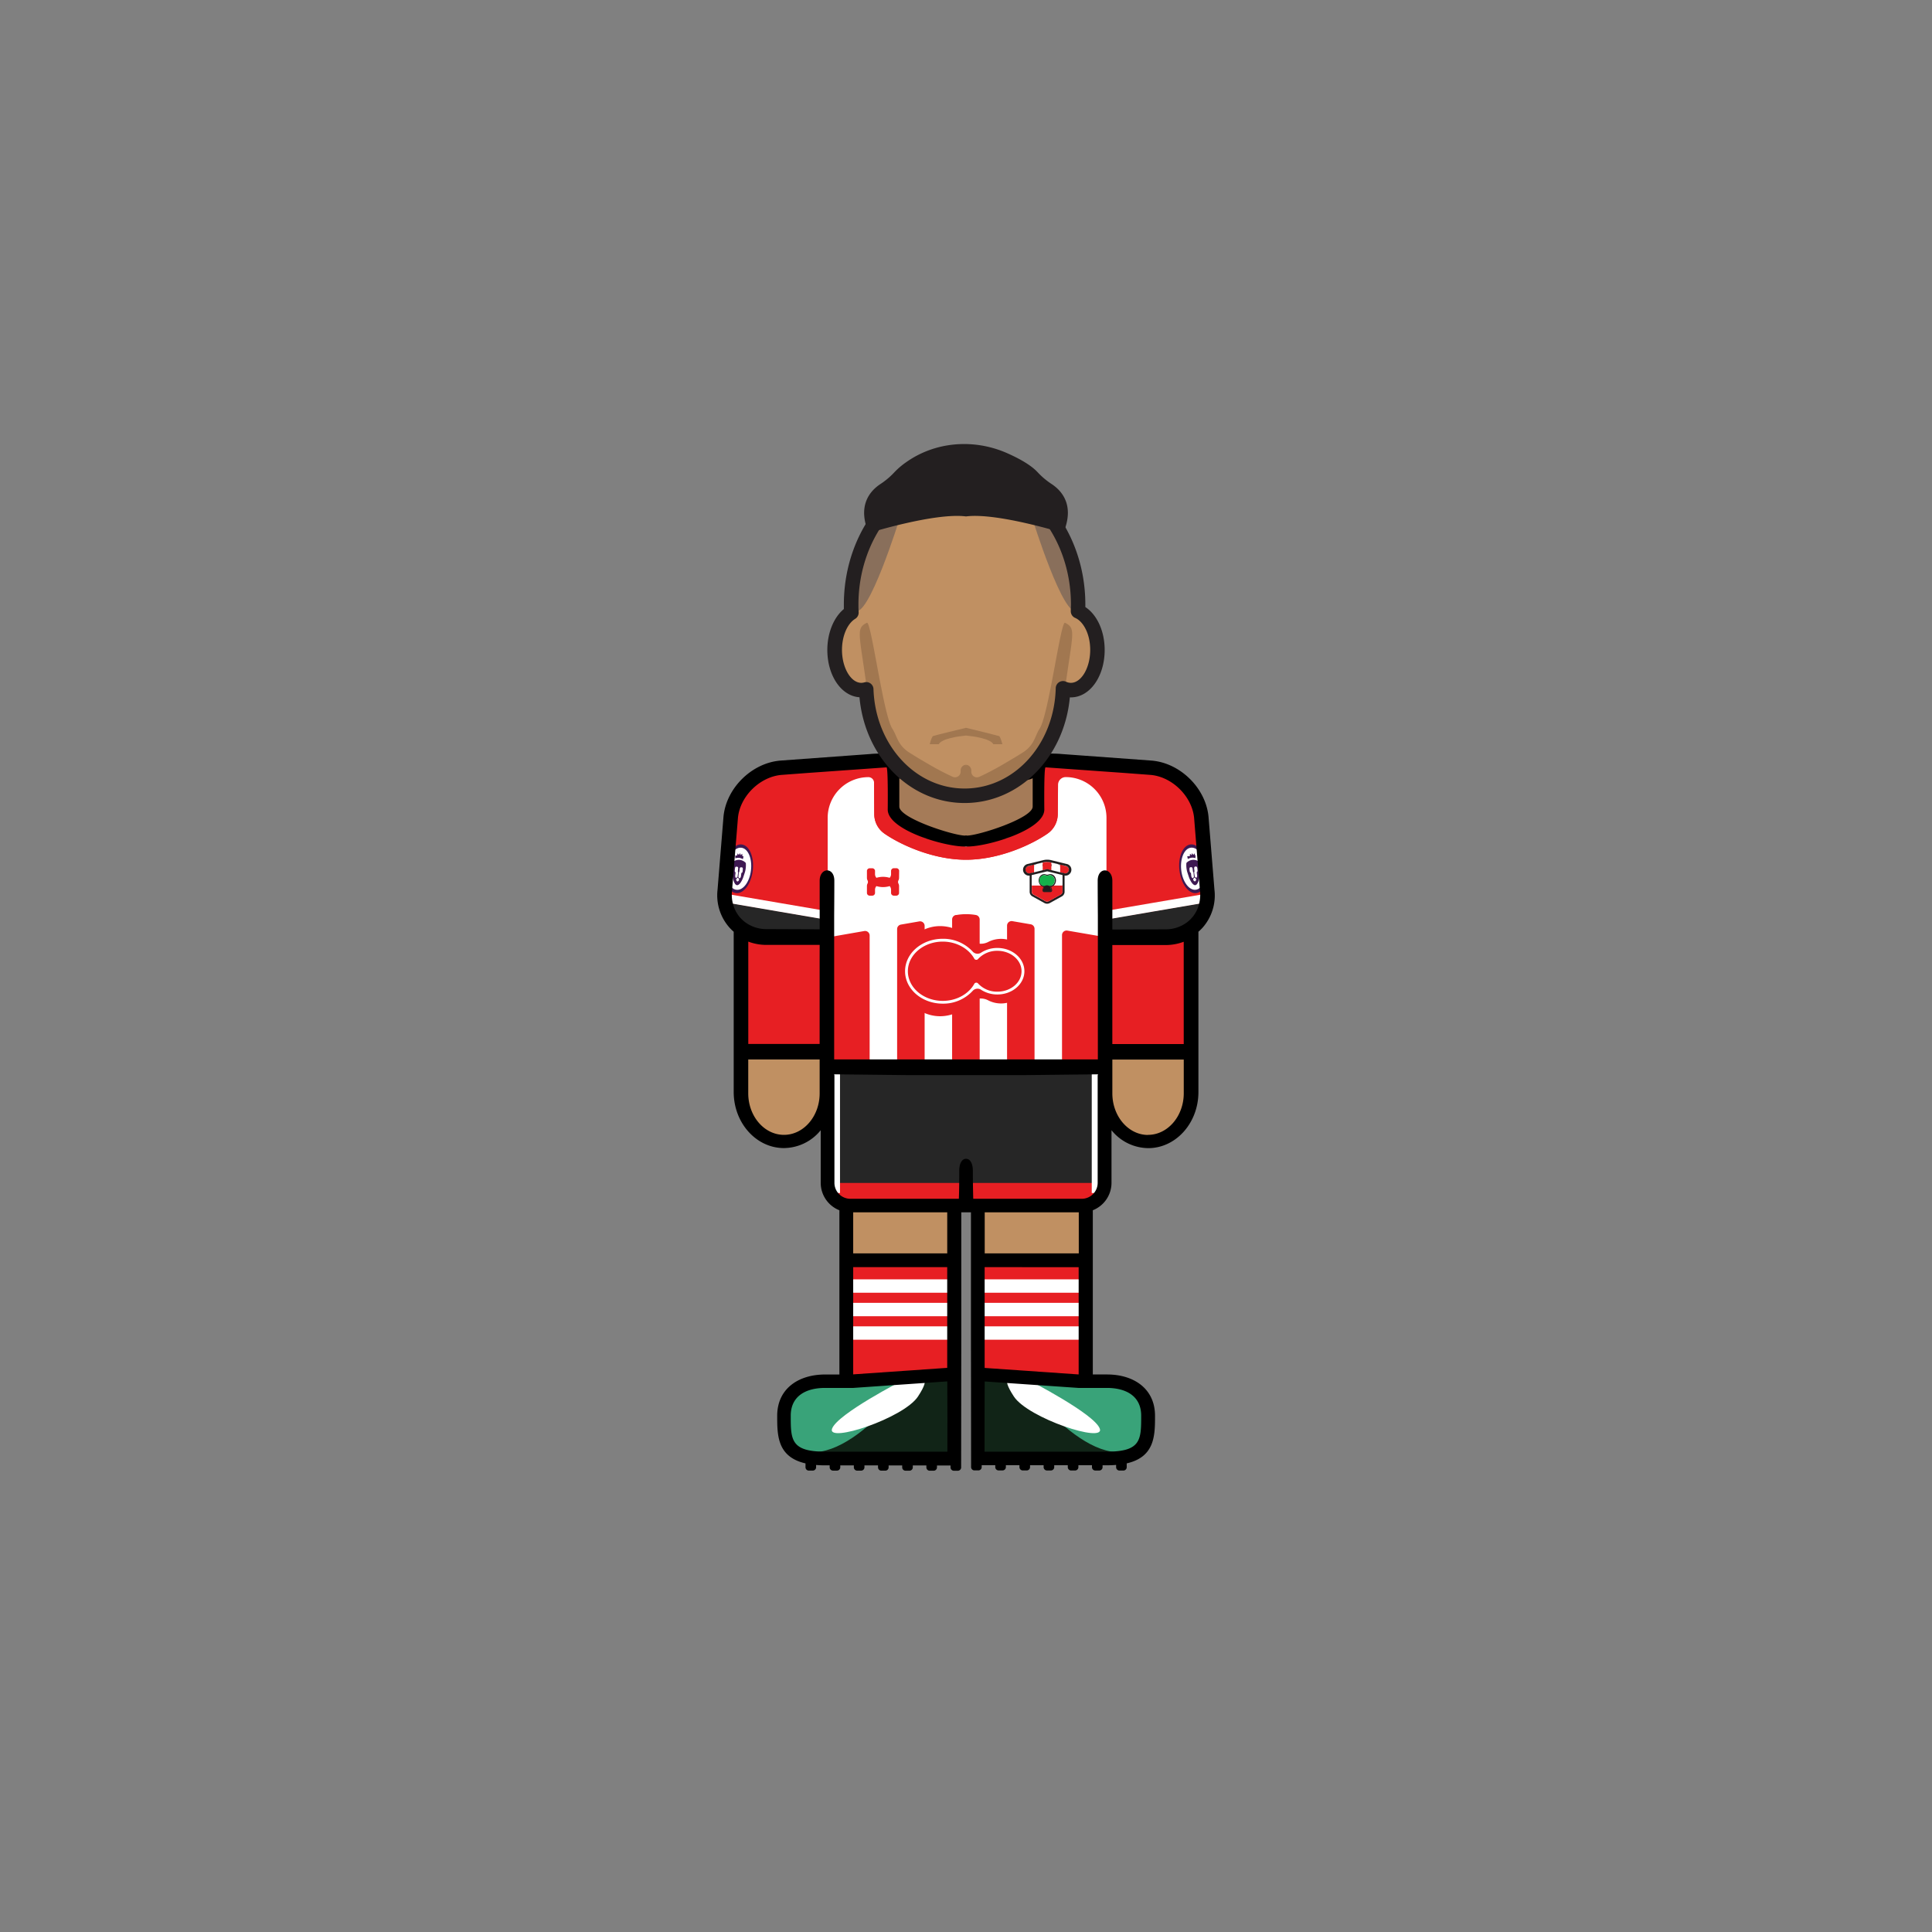 <svg id="player" xmlns="http://www.w3.org/2000/svg" viewBox="0 0 800 800"><rect x="0" y="0" width="800" height="800" fill="#808080" stroke="none"/><defs><clipPath id="clip-path"><path class="cls-1" d="M300.06 349.64h199.97v20.19H300.06z"/></clipPath><clipPath id="clip-path-2"><path class="cls-1" d="M300.06 349.64h199.97v20.19H300.06z"/></clipPath><style>.cls-1{fill:none}.cls-2{fill:#c09062}.cls-3{fill:#112417}.cls-4{fill:#39a379}.cls-5{fill:#fff}.cls-6{fill:#e71f23}.cls-7{fill:#262626}.cls-8{fill:#231f20}.cls-13{fill:#3e1952}.cls-17,.cls-18{fill:#442d1d}.cls-17{opacity:.1}</style></defs><g id="skin"><path id="arm-left" class="cls-2" d="M305.93 382h36.78v72.4a18.39 18.39 0 01-18.39 18.39 18.39 18.39 0 01-18.39-18.39V382z"/><path id="arm-right" class="cls-2" d="M457.19 382H494v72.4a18.39 18.39 0 01-18.39 18.39 18.39 18.39 0 01-18.39-18.39V382h-.03z"/><path id="leg-left" class="cls-2" d="M349.88 492.02h45.67v45.67h-45.67z"/><path id="leg-right" class="cls-2" d="M404.78 492.02h45.67v45.67h-45.67z"/></g><g id="boots"><path id="left" class="cls-3" d="M395.33 570.04H372.5l-22.83 1.97h-12.5l-7.5 2.53-5.25 8.5v9.83l1.91 4.17 3.84 4.05 6.33 1.95h58.83v-33z"/><path id="right" class="cls-3" d="M404.61 570.27h22.83l22.83 1.97h12.5l7.5 2.53 5.25 8.5v9.83l-1.91 4.17-3.84 4.05-6.33 1.95h-58.83v-33z"/><g id="details"><path class="cls-4" d="M377 571.33s-31.17 43.58-51.5 25.71c0 0-4.83-20.71 5.5-22.87s46-2.84 46-2.84z"/><path class="cls-5" d="M374 571.48s-27.32 14-29.47 20.13 29.68-4.37 35.58-13.34 2.1-8.99-6.11-6.79z"/><path class="cls-4" d="M423 571.33s31.17 43.58 51.5 25.71c0 0 4.83-20.71-5.5-22.87s-46-2.84-46-2.84z"/><path class="cls-5" d="M425.94 571.48s27.32 14 29.47 20.13-29.68-4.37-35.58-13.34-2.14-8.99 6.11-6.79z"/></g></g><g id="socks"><g id="socks-2" data-name="socks"><path id="left-2" data-name="left" class="cls-6" d="M349.88 522h45.67v48.04h-45.67z"/><path id="right-2" data-name="right" class="cls-6" d="M404.38 522h45.67v48.04h-45.67z"/></g><g id="details-2" data-name="details"><path class="cls-5" d="M350.88 529.75h44.46v5.54h-44.46zm0 9.73h44.46v5.54h-44.46zm0 9.73h44.46v5.54h-44.46z" id="left-3" data-name="left"/><path class="cls-5" d="M404.99 529.75h44.46v5.54h-44.46zm0 9.73h44.46v5.54h-44.46zm0 9.73h44.46v5.54h-44.46z" id="right-3" data-name="right"/></g></g><g id="shorts"><path id="shorts-2" data-name="shorts" class="cls-7" d="M341.67 442.54h116.49v47a9.95 9.95 0 01-9.95 9.95h-96.6a9.95 9.95 0 01-9.95-9.95v-47h.01z"/><g id="details-3" data-name="details"><path class="cls-6" d="M342.71 489.83h114.52a10.33 10.33 0 01-10.33 10.33H353a10.33 10.33 0 01-10.33-10.33h.04z"/><path class="cls-5" d="M342.71 442.54h5.12V494h-5.12zm109.36 0h5.12V494h-5.12z"/></g></g><path class="cls-6" d="M306 387.9h36.71v47.83H306zm151.23 0h36.71v47.83h-36.71z" id="under-shirt"/><g id="shirt"><path id="shirt-2" data-name="shirt" class="cls-6" d="M369.5 314.8l-48.29 2.99-11.36 6.25-6.83 10.1-3.31 40.73 5.17 7.67 7.66 4.67h29.5l.17 54h114.83v-53.5l29.34-.17 7.01-4 6.99-10.5-3.4-37.33-6.83-11.84-9.77-6.08-49.84-2.99-1 21.24-6.5 6.5-11.16 3.48-11.88 2.02-15.46-3.17-11-5.66-3.66-3.84-.38-20.57z"/><g id="details-4" data-name="details"><g id="arm-l"><path class="cls-7" d="M307.11 385.81l35.6.86v-5.84l-40.92-7 5.32 11.98z"/><path class="cls-5" d="M301.79 373.92l40.92 7v-3.62l-40.92-7v3.62z"/></g><g id="arm-r"><path class="cls-7" d="M492.83 385.81l-35.6.86v-5.84l40.91-7-5.31 11.98z"/><path class="cls-5" d="M498.14 373.92l-40.91 7v-3.62l40.91-7v3.62z"/></g><g id="chest"><path class="cls-5" d="M441.3 321.78a3.18 3.18 0 00-3.18 3.16l-.12 12.19a9.83 9.83 0 01-4.15 8C427.34 349.71 413.77 356 400 356c-13.73 0-27.3-6.31-33.84-10.87a9.83 9.83 0 01-4.15-8l-.08-13a2.34 2.34 0 00-2.34-2.33 16.87 16.87 0 00-16.87 16.87v49.49l15.16-2.64a1.89 1.89 0 012.22 1.86v53.85h11.38v-56.52a1.89 1.89 0 011.57-1.86l7.6-1.32a1.89 1.89 0 012.22 1.86v57.82h11.38v-60.47a1.89 1.89 0 011.57-1.86h.26a23.39 23.39 0 018 0 1.9 1.9 0 011.58 1.87v60.51H417V383.3a1.89 1.89 0 012.21-1.87l7.6 1.31a1.89 1.89 0 011.57 1.87v56.6h11.38v-54a1.89 1.89 0 012.21-1.87l16.2 2.79v-49.48a16.87 16.87 0 00-16.87-16.87z"/><path class="cls-5" d="M382.59 346.83l.35.16 17.06 3.64 17.1-3.63.35-.16a24 24 0 0014.19-21.76v-3.28h-63.25v3.28a24 24 0 0014.2 21.75z"/></g><path id="neck" class="cls-6" d="M431.7 312.38v12.69a24 24 0 01-14.19 21.76l-.35.16-17.16 3.64-17.06-3.63-.35-.16a24 24 0 01-14.19-21.76v-12.69l-6.48 2v7.41l.1 15.34a9.83 9.83 0 004.15 8C372.7 349.71 386.27 356 400 356c13.73 0 27.3-6.31 33.84-10.87a9.83 9.83 0 004.15-8l.1-15.34v-7.41z"/><g id="crest-southampton-16"><path class="cls-8" d="M438.54 358.71a1.36 1.36 0 011.36 1.36v9.2a1.28 1.28 0 01-.66 1.12l-5 2.77a1.43 1.43 0 01-1.39 0l-5-2.77a1.28 1.28 0 01-.66-1.12v-9.2a1.36 1.36 0 011.36-1.36h9.94m0-.88h-9.89a2.25 2.25 0 00-2.24 2.24v9.2a2.16 2.16 0 001.11 1.89l5 2.77a2.31 2.31 0 002.24 0l5-2.77a2.16 2.16 0 001.11-1.89v-9.2a2.25 2.25 0 00-2.24-2.24z"/><path class="cls-6" d="M427.24 369.27a1.28 1.28 0 00.66 1.12l5 2.77a1.43 1.43 0 001.39 0l5-2.77a1.28 1.28 0 00.66-1.12v-2.65h-12.71z"/><path class="cls-5" d="M438.54 358.71h-9.94a1.36 1.36 0 00-1.36 1.36v6.55h12.67v-6.55a1.36 1.36 0 00-1.37-1.36z"/><path class="cls-8" d="M434.84 362.35a2.27 2.27 0 010 4.49 6.36 6.36 0 00.42 1.5.44.44 0 01-.35.62h-2.59a.44.44 0 01-.35-.62 6.36 6.36 0 00.42-1.5 2.27 2.27 0 010-4.49 1.78 1.78 0 01.65.12 1.66 1.66 0 001.22 0 1.78 1.78 0 01.65-.12m0-.4a2.1 2.1 0 00-.77.15 1.34 1.34 0 01-1 0 2.1 2.1 0 00-.77-.15 2.21 2.21 0 00-1.61.77 2.89 2.89 0 000 3.73 2.25 2.25 0 001.29.76 5.86 5.86 0 01-.31 1 .93.93 0 000 .81.72.72 0 00.63.39h2.59a.72.72 0 00.63-.39.93.93 0 000-.81 5.86 5.86 0 01-.31-1 2.25 2.25 0 001.29-.76 2.89 2.89 0 000-3.73 2.21 2.21 0 00-1.61-.77z"/><path d="M434.87 369h-2.59a.44.44 0 01-.35-.62 6.47 6.47 0 00.46-3.14h2.36a6.47 6.47 0 00.46 3.14.44.44 0 01-.34.62z" fill="#201d1e"/><path d="M434.88 362.35a1.78 1.78 0 00-.69.12 1.66 1.66 0 01-1.22 0 1.78 1.78 0 00-.69-.12 2.27 2.27 0 000 4.49 1.78 1.78 0 00.68-.14 1.51 1.51 0 011.16 0 1.78 1.78 0 00.68.14 2.27 2.27 0 000-4.49z" fill="#14b24b"/><path class="cls-5" d="M428.19 358.04v3.2l3.59-.88v-3.2l-3.59.88z"/><path class="cls-6" d="M425.79 358.63a1.56 1.56 0 00-1.19 1.51 1.56 1.56 0 001.93 1.51l1.66-.41V358z"/><path class="cls-5" d="M435.37 357.16v3.2l3.59.88v-3.2l-3.59-.88z"/><path class="cls-6" d="M435 357.07a6.07 6.07 0 00-2.89 0l-.35.09v3.21l1.79-.44 1.79.44v-3.21zm6.36 1.56L439 358v3.21l1.66.41a1.56 1.56 0 001.93-1.51 1.56 1.56 0 00-1.23-1.48z"/><path class="cls-8" d="M433.57 356.9a6.07 6.07 0 011.44.17l.35.09 3.64.84 2.4.59a1.56 1.56 0 011.19 1.51 1.55 1.55 0 01-1.93 1.51l-1.66-.41-3.59-.88-1.79-.44-1.79.44-3.59.88-1.66.41a1.55 1.55 0 01-1.93-1.51 1.56 1.56 0 011.19-1.51l2.4-.59 3.59-.88.35-.09a6.07 6.07 0 011.44-.17m0-.88a7 7 0 00-1.65.2l-.35.09-3.59.88-2.4.59a2.44 2.44 0 101.16 4.73l1.66-.41 3.59-.88 1.59-.39 1.59.39 3.59.88 1.66.41a2.44 2.44 0 101.16-4.73l-2.4-.59-3.59-.88-.35-.09a7 7 0 00-1.65-.2z"/></g><path id="brand-under-armour" class="cls-6" d="M372.32 360.51a1.17 1.17 0 00-1.28-1h-.79a1.17 1.17 0 00-1.28 1V362a2.27 2.27 0 01-.58 1.48 9.83 9.83 0 00-2.74-.41 9.83 9.83 0 00-2.74.41 2.27 2.27 0 01-.58-1.48v-1.47a1.17 1.17 0 00-1.28-1h-.79a1.17 1.17 0 00-1.28 1v3a2.18 2.18 0 00.25 1 1.41 1.41 0 010 1.34 2.18 2.18 0 00-.25 1v3a1.17 1.17 0 001.28 1h.79a1.17 1.17 0 001.28-1v-1.47a2.27 2.27 0 01.58-1.48 9.83 9.83 0 002.74.41 9.83 9.83 0 002.74-.41 2.27 2.27 0 01.58 1.48v1.47a1.17 1.17 0 001.28 1h.75a1.17 1.17 0 001.28-1v-3a2.18 2.18 0 00-.25-1 1.41 1.41 0 010-1.34 2.18 2.18 0 00.25-1z"/><g id="sponsor-virgin"><path class="cls-6" d="M415.29 388.79a11.67 11.67 0 00-6.18 1.3 6.58 6.58 0 01-7.8-1.44 16.61 16.61 0 00-13.31-5.12c-8.5.69-15.36 8.11-16 17.27-.72 10.93 7.31 20 17.32 20a16.67 16.67 0 0012-5.2 6.5 6.5 0 017.73-1.45 11.67 11.67 0 005.46 1.36c7.14 0 12.88-6.48 12.42-14.27-.39-6.63-5.44-12.05-11.64-12.45z"/><path class="cls-5" d="M413 392.53a12.34 12.34 0 00-6.74 1.94 2.69 2.69 0 01-3.48-.43 16.53 16.53 0 00-12.42-5.31c-8.61 0-15.59 6-15.59 13.43s7 13.43 15.59 13.43a16.53 16.53 0 0012.42-5.31 2.69 2.69 0 013.48-.43 12.34 12.34 0 006.74 1.94c6.17 0 11.18-4.31 11.18-9.63s-5.02-9.63-11.18-9.63zm0 18.1a10.67 10.67 0 01-8.13-3.53 1 1 0 00-1.36.15c-2.28 4.24-7.31 7.19-13.14 7.19-8 0-14.44-5.51-14.44-12.27s6.48-12.27 14.44-12.27c5.83 0 10.86 3 13.14 7.19a1 1 0 001.36.15 10.67 10.67 0 018.13-3.53c5.53 0 10 3.8 10 8.47s-4.49 8.45-10 8.45z"/></g><g clip-path="url(#clip-path)"><g clip-path="url(#clip-path-2)" id="logo-pl-ready-16"><path class="cls-5" d="M499.52 359.1c.61 5.19-1.3 9.68-4.27 10s-5.87-3.57-6.48-8.76 1.3-9.68 4.27-10 5.87 3.57 6.48 8.76"/><path class="cls-13" d="M495.33 369.81c-3.18.37-6.29-3.84-6.95-9.4s1.4-10.37 4.58-10.75 6.29 3.84 6.95 9.39-1.4 10.38-4.58 10.75m-2.21-18.8c-2.75.32-4.53 4.5-4 9.3s3.26 8.45 6 8.13 4.53-4.49 4-9.3-3.26-8.45-6-8.13"/><path class="cls-13" d="M495.43 354.31v-.1h-.09l-.28.11h-.13l-.34-.93h-.06l-.33.57h-.13l-.39-.66a.07.07 0 00-.05 0l-.23.73h-.13l-.45-.48h-.06l-.08.69v.29h-1.04v.22l.17.7v.2h.15a4.2 4.2 0 011.4-.49 3.75 3.75 0 011.51.15h.14v-1.09zm.97 2.43a3.91 3.91 0 00-5.14.6 10.81 10.81 0 00.34 3.71l.66 2c.54 1.61 1.68 3.58 2.68 3.47s1.66-2.3 1.81-4l.18-2.1a10.78 10.78 0 00-.53-3.69m-3.11 6l-.15-1.32c-.24 0-.47-.29-.52-.7l-.09-.79c0-.42.1-.78.34-.8l.45-.05c.24 0 .47.29.52.7l.12 1a.66.66 0 00.23.46c.09.86.18 1.88.18 1.9l-.4.51c-.31 0-.61-.37-.67-.91m1.56 2.19h-.19c-.18 0-.41-.26-.56-.54a.4.4 0 010-.34 3.35 3.35 0 01.36-.56.18.18 0 01.28 0 3.44 3.44 0 01.48.46.41.41 0 01.06.34c-.08.3-.24.64-.42.66m1-4.6c0 .42-.1.78-.34.8l.16 1.32c.06.54-.13 1-.44 1l-.51-.41s-.15-1-.27-1.89a.67.67 0 00.12-.51l-.12-1c0-.42.1-.78.34-.8l.45-.05c.24 0 .47.29.52.7z"/><path class="cls-5" d="M300.57 359.1c-.61 5.19 1.3 9.68 4.27 10s5.87-3.57 6.48-8.76-1.3-9.68-4.27-10-5.87 3.57-6.48 8.76"/><path class="cls-13" d="M300.18 359.06c.65-5.55 3.77-9.77 6.95-9.39s5.23 5.19 4.58 10.75-3.77 9.77-6.94 9.39-5.23-5.19-4.58-10.75m.78.09c-.56 4.81 1.21 9 4 9.3s5.45-3.32 6-8.13-1.21-9-4-9.3-5.45 3.32-6 8.13"/><path class="cls-13" d="M304.65 354.31v-.1h.09l.28.11h.13l.34-.93h.06l.33.57h.13l.39-.66a.07.07 0 01.05 0l.23.73h.13l.45-.48h.06l.08.69v.29h.44v.28l-.17.7v.2h-.15a4.2 4.2 0 00-1.4-.49 3.75 3.75 0 00-1.51.15h-.14v-1.18m-1.31 6.24l.18 2.1c.15 1.69.8 3.88 1.81 4s2.15-1.85 2.68-3.47l.66-2a10.84 10.84 0 00.34-3.71 3.92 3.92 0 00-5.15-.6 10.81 10.81 0 00-.53 3.69m3 3.25l-.4-.51s.09-1 .18-1.9a.66.66 0 00.23-.46l.12-1c0-.42.28-.73.52-.7l.45.05c.24 0 .39.39.34.8l-.09.79c0 .42-.28.73-.52.7l-.16 1.32c-.06.54-.36.94-.67.91m-1.31.63a.41.41 0 01.06-.34 3.4 3.4 0 01.48-.46.18.18 0 01.28 0 3.41 3.41 0 01.36.56.41.41 0 010 .34c-.15.28-.38.56-.56.54h-.19c-.18 0-.34-.35-.42-.66m-.5-4.73c0-.42.28-.73.52-.7l.45.05c.24 0 .39.39.34.8l-.12 1a.66.66 0 00.12.51c-.12.86-.26 1.87-.27 1.89l-.51.41c-.31 0-.51-.5-.44-1l.16-1.32c-.24 0-.39-.39-.34-.8z"/></g></g></g></g><path id="neck-2" data-name="neck" fill="#a57b58" d="M427.63 340.26l-27.59 8.62-28.6-9.62-1.92-23.62h61.04l-2.93 24.62z"/><path d="M502.88 368.43l-2.47-30.36c-1.19-11.87-11.83-22.25-23.72-23.14l-37.14-2.71c-4.07-.45-20.52-.09-39.55.53-19-.62-35.48-1-39.55-.53l-37.14 2.71c-11.89.89-22.53 11.27-23.72 23.14l-2.47 30.36a20.15 20.15 0 005 15.74 19.92 19.92 0 001.69 1.64v66.36c0 12.81 9.32 23.22 20.78 23.22a19.8 19.8 0 0015.25-7.39v21.79a12.23 12.23 0 007.74 11.36v68h-5.93c-10.93 0-19.83 5.8-19.83 17.11 0 8.06 0 17 11.72 19.7v1.6a1.38 1.38 0 001.38 1.38h1.63a1.38 1.38 0 001.38-1.37v-.95c1.16.09 2.39.15 3.73.15h1.89v.8a1.38 1.38 0 001.38 1.38h1.63a1.38 1.38 0 001.38-1.37v-.8h5.62v.8a1.38 1.38 0 001.38 1.38h1.63a1.38 1.38 0 001.38-1.37v-.8h5.62v.8a1.38 1.38 0 001.38 1.38h1.63a1.38 1.38 0 001.38-1.37v-.8h5.62v.8a1.38 1.38 0 001.38 1.38h1.63a1.38 1.38 0 001.38-1.37v-.8h5.62v.8a1.38 1.38 0 001.38 1.38h1.63a1.38 1.38 0 001.38-1.37v-.8h5.62v.8a1.38 1.38 0 001.38 1.38h1.63a1.38 1.38 0 001.38-1.37v-.81l.06-55.45V502h4v49.21l.06 54.67v1.6a1.38 1.38 0 001.38 1.38h1.63a1.38 1.38 0 001.38-1.37v-.8h5.62v.8a1.38 1.38 0 001.38 1.38h1.63a1.38 1.38 0 001.38-1.37v-.8h5.62v.8a1.38 1.38 0 001.38 1.38h1.63a1.38 1.38 0 001.38-1.37v-.8h5.62v.8a1.38 1.38 0 001.38 1.38h1.63a1.38 1.38 0 001.38-1.37v-.8h5.62v.8a1.38 1.38 0 001.38 1.38h1.63a1.38 1.38 0 001.38-1.37v-.8h5.62v.8a1.38 1.38 0 001.38 1.38h1.63a1.38 1.38 0 001.38-1.37v-.8h1.89c1.33 0 2.57-.05 3.72-.15v.95a1.38 1.38 0 001.38 1.38h1.63a1.38 1.38 0 001.38-1.37v-1.6c11.71-2.68 11.72-11.64 11.72-19.7 0-11.3-8.89-17.11-19.83-17.11h-5.93v-68a12.23 12.23 0 007.74-11.36V468a19.8 19.8 0 0015.21 7.42c11.46 0 20.78-10.42 20.78-23.22v-66.39a19.92 19.92 0 001.69-1.64 20.15 20.15 0 004.95-15.74zm-130.49-46.18c3.46 1.84 15.64 2.07 27.61 1.79 12 .28 24.15 0 27.61-1.79V334c0 4.8-22.42 12-27.23 12l-.38-.08-.38.08c-4.8 0-27.23-7.19-27.23-12zm-33 75.43v34.59h-29.54V389.9a21.08 21.08 0 007.47 1.36h22.09zm-14.78 72.24c-8.15 0-14.78-7.73-14.78-17.22v-14h29.57v14c.01 9.49-6.62 17.22-14.77 17.22zm67.68 131.18h-50.64c-14.22 0-14.22-5-14.22-14.89 0-8.21 6.38-11.5 14.22-11.5h11.67l38.93-2.71.06 15.37zm-38.74-76.4h38.67v41.7l-38.67 2.68h-.26V524.7zm-.26-5.74V502h38.94v17h-38.91zm104.77 55.75h.26c7.84 0 14.22 3.29 14.22 11.5 0 9.91 0 14.89-14.22 14.89h-50.64v-13.7l.06-15.37 38.93 2.69h11.42zm-11.67-50h.26v44.4h-.26l-38.67-2.68V524.7zM407.75 519v-17h38.95v17h-38.95zm46.84-73.77h-.07v44.58a6.6 6.6 0 01-6.58 6.58H403s-.11-3.73-.16-8.75v-2.79c0-3.51-1.41-5.09-2.82-5-1.41-.09-2.82 1.49-2.82 5v2.79c0 5-.16 8.75-.16 8.75H352.1a6.6 6.6 0 01-6.58-6.58v-44.63h-.07v-.33l30.24.33h48.69l30.24-.33zm35.57-12.91h-29.57v-41h22.09a21.08 21.08 0 007.47-1.36zm-14.78 37.64c-8.15 0-14.78-7.73-14.78-17.22v-14h29.57v14c-.02 9.45-6.65 17.18-14.8 17.18zm20.78-94.44a13.53 13.53 0 01-6 7.29 14.69 14.69 0 01-7.47 2l-22.09.09v-20.18c0-5.56-6.07-5.94-6.07 0s.07 14.37.07 14.37v59.59H345.41v-59.61s.07-8.46.07-14.37-6.07-5.54-6.07 0v20.11l-22.09-.09a14.69 14.69 0 01-7.47-2 13.53 13.53 0 01-6-7.29 14.89 14.89 0 01-.75-6.46l2.47-30.36c.89-9 9.23-17.08 18.2-17.75l11.12-.83 32.22-2.29c.68.54.48 17.49.48 17.49 0 8.43 23.34 15.29 31.77 15.29h1.3c8.43 0 31.77-6.86 31.77-15.29 0 0-.2-16.95.48-17.49l32.22 2.29 11.12.83c9 .67 17.3 8.8 18.2 17.75L496.9 369a14.89 14.89 0 01-.75 6.48z"/><g id="head"><path id="skin-2" data-name="skin" class="cls-2" d="M446.38 253.1c0-.91.08-1.81.08-2.73 0-30.51-21.06-55.25-47-55.25s-47 24.74-47 55.25c0 1.11 0 2.21.1 3.31-4 2.46-6.9 8.44-6.9 15.43 0 9.19 4.93 16.64 11 16.64a7.47 7.47 0 002.1-.31c.82 24.5 18.74 44.08 40.73 44.08s40.12-19.81 40.74-44.5a7.65 7.65 0 003.25.74c6.08 0 11-7.45 11-16.64-.05-7.65-3.48-14.06-8.1-16.02z"/><path d="M372.63 214.38s-13.25 42.75-18.75 38.38c0 0-2.12-32.62 10.63-38.87s8.12.49 8.12.49zm54.74 0s13.25 42.75 18.75 38.38c0 0 2.13-32.62-10.62-38.87s-8.13.49-8.13.49z" fill="#896f5b"/><g opacity=".25"><path class="cls-17" d="M400 301.34l.84-.21a6.71 6.71 0 00-.84.21z"/><path class="cls-18" d="M400 304.58c3 .29 10 1.21 11.34 3.58h3.72c-.5-1.9-1-3.27-1.41-3.39-1.21-.36-10.15-2.55-13.61-3.4H400c-3.47.85-12.41 3-13.61 3.4-.42.12-.91 1.49-1.41 3.39h3.72c1.3-2.37 8.3-3.29 11.3-3.58zm0 0z"/><path class="cls-17" d="M399.12 301.14l.84.21a6.71 6.71 0 00-.84-.21z"/><path class="cls-18" d="M441 257.88c-1.78-.87-6.78 38.18-10.53 43.88-2 3-2.06 6.76-7.1 9.93l-2.52 1.56c-1.36.83-5.74 3.4-6.77 4-3.07 1.72-6.07 3.29-8.62 4.43a2.33 2.33 0 01-3.27-2.14V319a2.33 2.33 0 00-2-2.3h-.41a2.33 2.33 0 00-2 2.3v.52a2.33 2.33 0 01-3.27 2.14c-2.55-1.14-5.55-2.71-8.62-4.43-1-.58-5.41-3.14-6.77-4l-2.52-1.56c-5-3.18-5.12-6.93-7.1-9.93-3.76-5.69-8.76-44.74-10.53-43.87-4.69 2.28-3.11 4.44 0 27.32a113.49 113.49 0 002.2 12.58c1.9 8.54 14.55 22.62 18.66 25.58 3.32 2.39 14.6 5.51 18.83 6.62v.15l.47.12a10.27 10.27 0 001.74 0l.47-.12v-.15c4.23-1.11 15.51-4.23 18.83-6.62 4.11-3 16.75-17 18.66-25.58A113.49 113.49 0 00441 285.2c3.13-22.89 4.71-25.04 0-27.32zM400 317c-.13-.08-.09-.15 0-.2s.14.11 0 .2z"/></g><path class="cls-8" d="M399.42 332.51c-22.68 0-41.28-19-43.53-43.79-7.52-.49-13.31-8.93-13.31-19.61 0-7 2.64-13.45 6.84-16.92v-1.82c0-32.12 22.45-58.25 50-58.25s50 26.13 50 58.25v1c4.85 3.17 8 10 8 17.76 0 11-6.15 19.64-14 19.64H443c-2.3 24.79-20.83 43.74-43.58 43.74zm-40.73-50.08a3 3 0 013 2.9c.77 23.09 17.35 41.18 37.73 41.18 20.58 0 37.15-18.26 37.74-41.58a3 3 0 014.27-2.64 4.68 4.68 0 002 .46c4.34 0 8-6.24 8-13.64 0-7-3.13-11.94-6.21-13.24a3 3 0 01-1.83-2.89v-.18c0-.8.07-1.61.07-2.42 0-28.81-19.75-52.25-44-52.25s-44 23.44-44 52.25c0 .92 0 1.89.09 3.16a3 3 0 01-1.44 2.71c-3.27 2-5.46 7.16-5.46 12.86 0 7.39 3.67 13.64 8 13.64a4.49 4.49 0 001.26-.19 3 3 0 01.78-.13z"/><path class="cls-8" d="M435.41 200.4a31.42 31.42 0 01-5.78-4.89c-2.73-2.93-7.49-5.6-12.54-7.84-13.81-6.12-29.95-4.89-42.19 3.95a30.44 30.44 0 00-4.69 4.08 31.5 31.5 0 01-5.81 4.84c-4.17 2.81-9.49 8.86-4.67 20.19 0 0 27.44-8.55 40.27-6.89 12.83-1.67 40.27 6.89 40.27 6.89 4.9-11.52-.66-17.58-4.86-20.33z"/></g></svg>